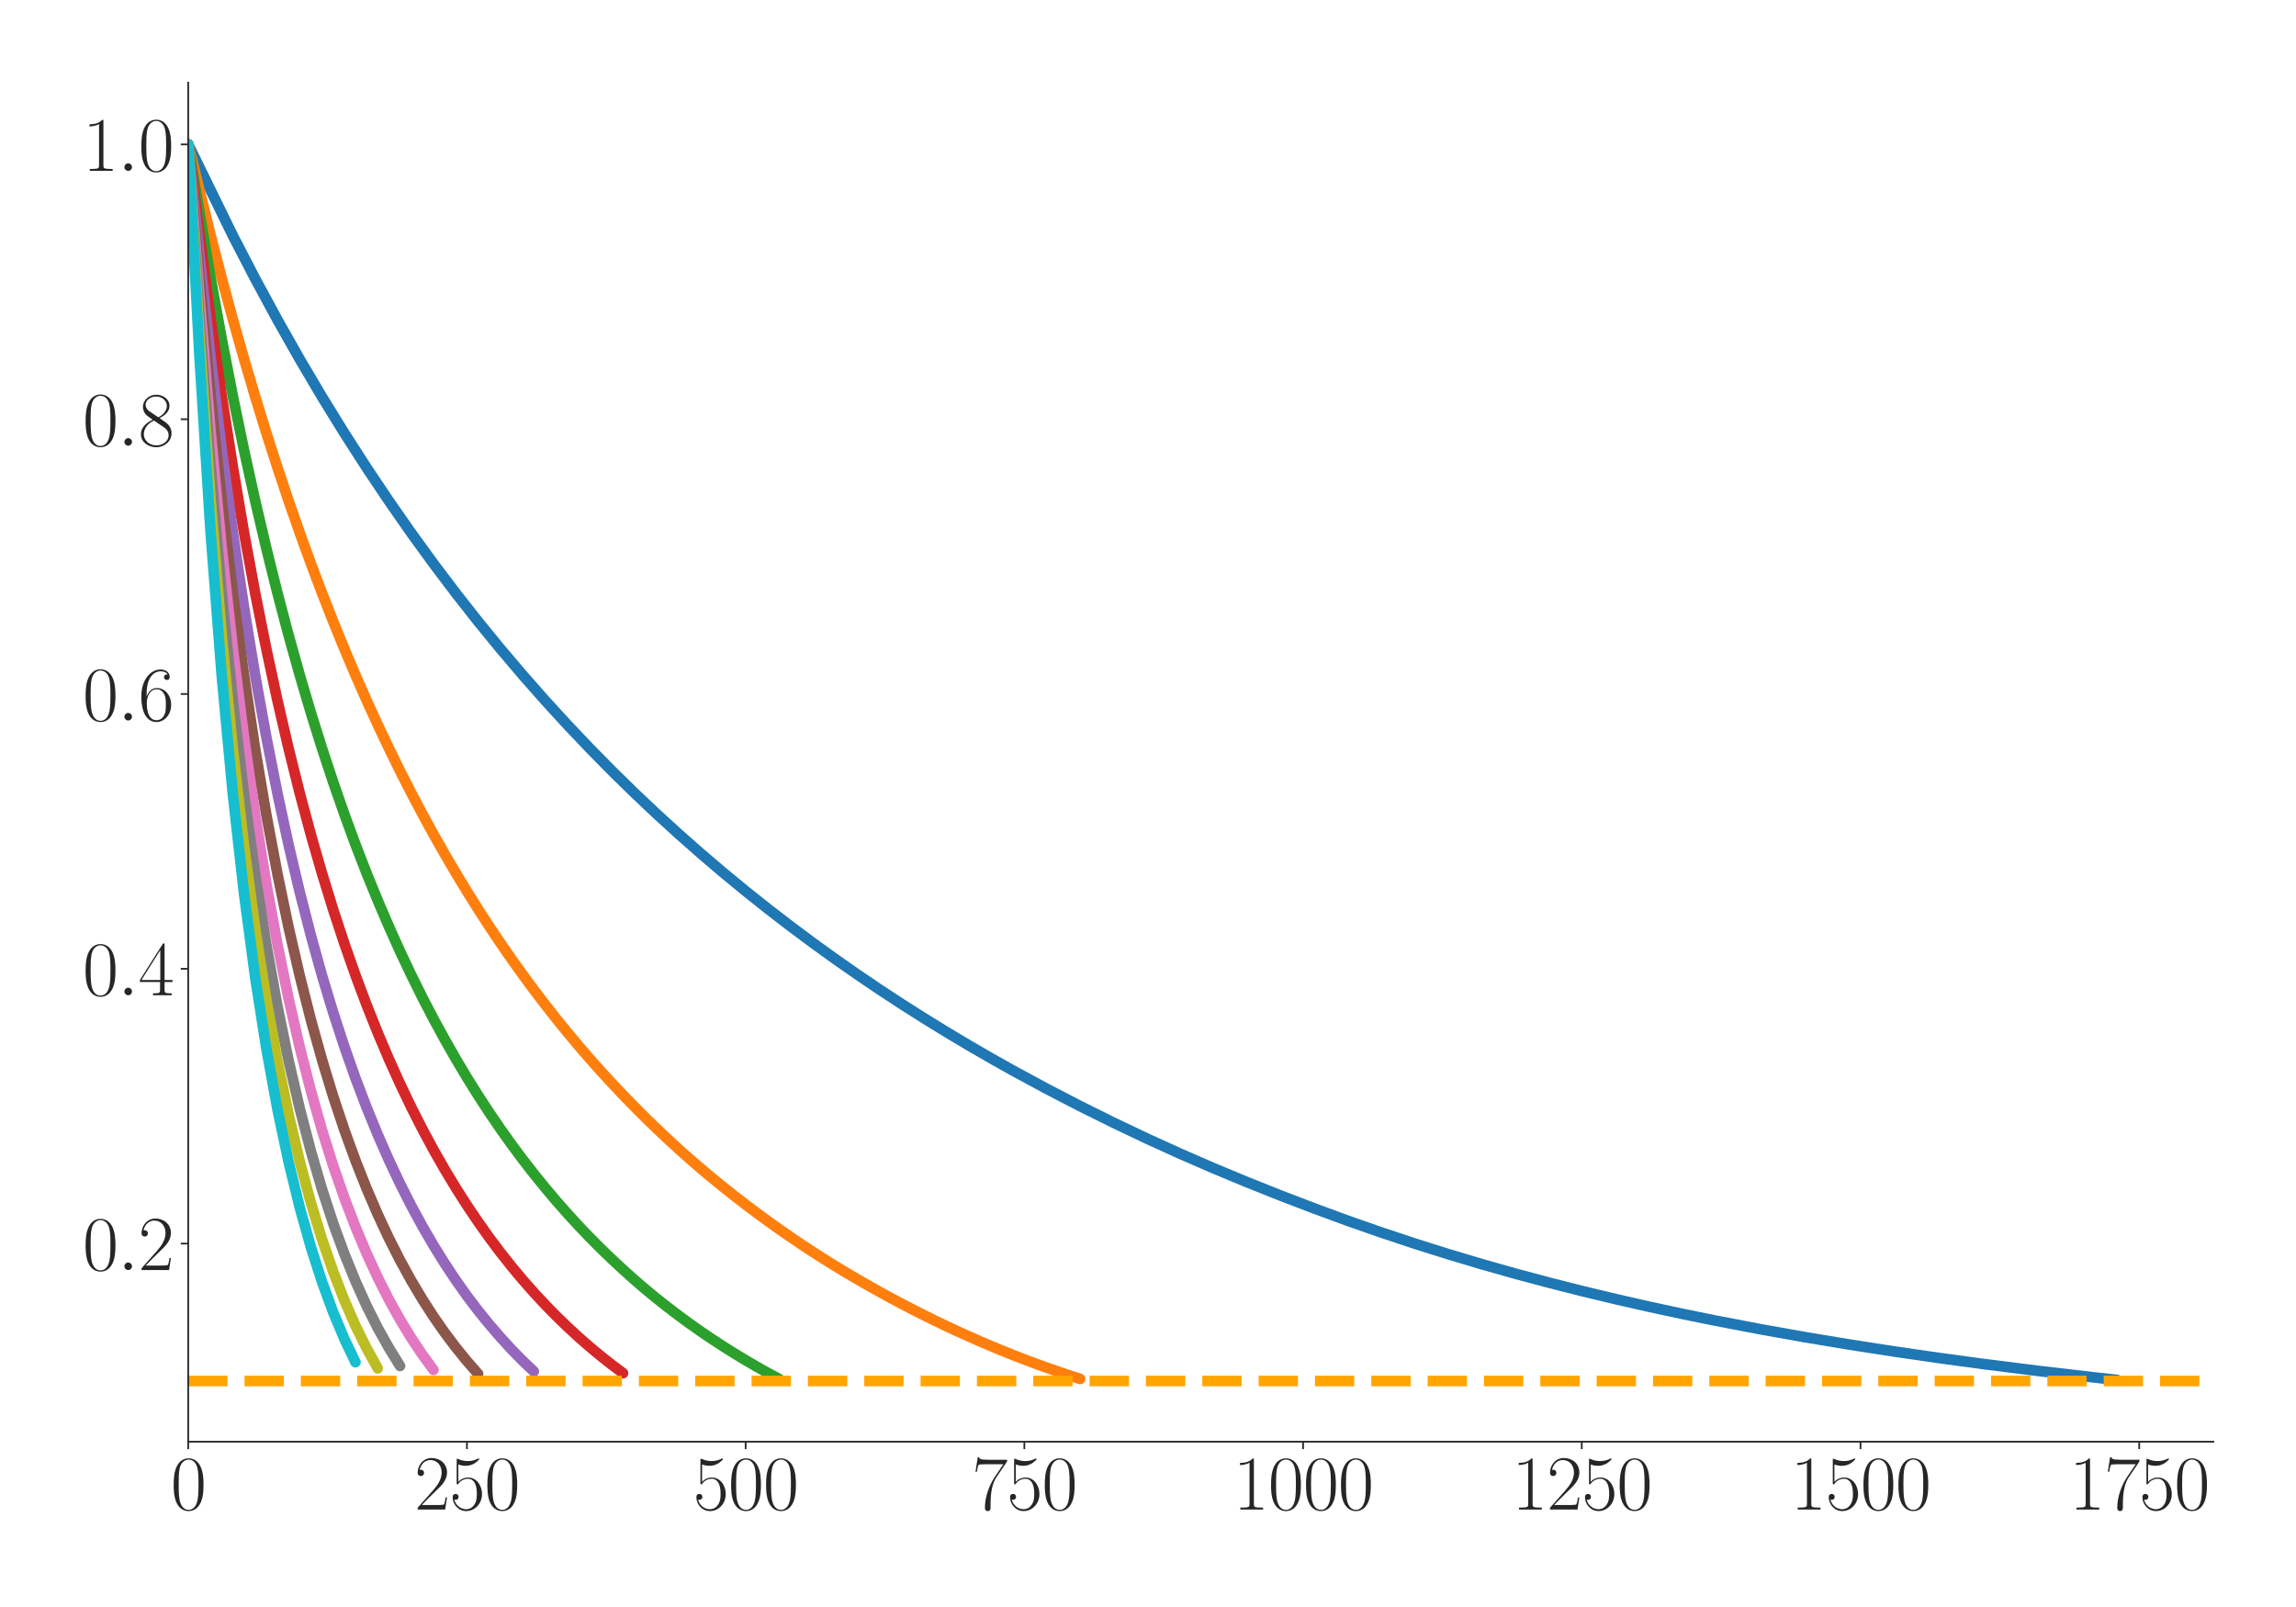 <?xml version="1.0" encoding="utf-8" standalone="no"?>
<!DOCTYPE svg PUBLIC "-//W3C//DTD SVG 1.1//EN"
  "http://www.w3.org/Graphics/SVG/1.1/DTD/svg11.dtd">
<svg xmlns:xlink="http://www.w3.org/1999/xlink" width="1080pt" height="756pt" viewBox="0 0 1080 756" xmlns="http://www.w3.org/2000/svg" version="1.1">
 <defs>
  <style type="text/css">*{stroke-linejoin: round; stroke-linecap: butt}</style>
 </defs>
 <g id="figure_1">
  <g id="patch_1">
   <path d="M 0 756 
L 1080 756 
L 1080 0 
L 0 0 
z
" style="fill: #ffffff"/>
  </g>
  <g id="axes_1">
   <g id="patch_2">
    <path d="M 88.532 678.237 
L 1041.12 678.237 
L 1041.12 38.88 
L 88.532 38.88 
z
" style="fill: #ffffff"/>
   </g>
   <g id="matplotlib.axis_1">
    <g id="xtick_1">
     <g id="line2d_1">
      <defs>
       <path id="m799bef26c2" d="M 0 0 
L 0 3.5 
" style="stroke: #262626; stroke-width: 0.8"/>
      </defs>
      <g>
       <use xlink:href="#m799bef26c2" x="88.532" y="678.237" style="fill: #262626; stroke: #262626; stroke-width: 0.8"/>
      </g>
     </g>
     <g id="text_1">
      <!-- $\mathdefault{0}$ -->
      <g style="fill: #262626" transform="translate(80.308 710.144) scale(0.36 -0.36)">
       <defs>
        <path id="CMR17-30" d="M 2688 2025 
C 2688 2416 2682 3080 2413 3591 
C 2176 4039 1798 4198 1466 4198 
C 1158 4198 768 4058 525 3597 
C 269 3118 243 2524 243 2025 
C 243 1661 250 1106 448 619 
C 723 -39 1216 -128 1466 -128 
C 1760 -128 2208 -7 2470 600 
C 2662 1042 2688 1559 2688 2025 
z
M 1466 -26 
C 1056 -26 813 325 723 812 
C 653 1188 653 1738 653 2096 
C 653 2588 653 2997 736 3387 
C 858 3929 1216 4096 1466 4096 
C 1728 4096 2067 3923 2189 3400 
C 2272 3036 2278 2607 2278 2096 
C 2278 1680 2278 1169 2202 792 
C 2067 95 1690 -26 1466 -26 
z
" transform="scale(0.016)"/>
       </defs>
       <use xlink:href="#CMR17-30" transform="scale(0.996)"/>
      </g>
     </g>
    </g>
    <g id="xtick_2">
     <g id="line2d_2">
      <g>
       <use xlink:href="#m799bef26c2" x="219.634" y="678.237" style="fill: #262626; stroke: #262626; stroke-width: 0.8"/>
      </g>
     </g>
     <g id="text_2">
      <!-- $\mathdefault{250}$ -->
      <g style="fill: #262626" transform="translate(194.961 710.144) scale(0.36 -0.36)">
       <defs>
        <path id="CMR17-32" d="M 2669 989 
L 2554 989 
C 2490 536 2438 459 2413 420 
C 2381 369 1920 369 1830 369 
L 602 369 
C 832 619 1280 1072 1824 1597 
C 2214 1967 2669 2402 2669 3035 
C 2669 3790 2067 4224 1395 4224 
C 691 4224 262 3604 262 3030 
C 262 2780 448 2748 525 2748 
C 589 2748 781 2787 781 3010 
C 781 3207 614 3264 525 3264 
C 486 3264 448 3258 422 3245 
C 544 3790 915 4058 1306 4058 
C 1862 4058 2227 3617 2227 3035 
C 2227 2479 1901 2000 1536 1584 
L 262 146 
L 262 0 
L 2515 0 
L 2669 989 
z
" transform="scale(0.016)"/>
        <path id="CMR17-35" d="M 730 3692 
C 794 3666 1056 3584 1325 3584 
C 1920 3584 2246 3911 2432 4100 
C 2432 4157 2432 4192 2394 4192 
C 2387 4192 2374 4192 2323 4163 
C 2099 4058 1837 3973 1517 3973 
C 1325 3973 1037 3999 723 4139 
C 653 4171 640 4171 634 4171 
C 602 4171 595 4164 595 4037 
L 595 2203 
C 595 2089 595 2057 659 2057 
C 691 2057 704 2070 736 2114 
C 941 2401 1222 2522 1542 2522 
C 1766 2522 2246 2382 2246 1289 
C 2246 1085 2246 715 2054 421 
C 1894 159 1645 25 1370 25 
C 947 25 518 320 403 814 
C 429 807 480 795 506 795 
C 589 795 749 840 749 1038 
C 749 1210 627 1280 506 1280 
C 358 1280 262 1190 262 1011 
C 262 454 704 -128 1382 -128 
C 2042 -128 2669 440 2669 1264 
C 2669 2030 2170 2624 1549 2624 
C 1222 2624 947 2503 730 2274 
L 730 3692 
z
" transform="scale(0.016)"/>
       </defs>
       <use xlink:href="#CMR17-32" transform="scale(0.996)"/>
       <use xlink:href="#CMR17-35" transform="translate(45.69 0) scale(0.996)"/>
       <use xlink:href="#CMR17-30" transform="translate(91.381 0) scale(0.996)"/>
      </g>
     </g>
    </g>
    <g id="xtick_3">
     <g id="line2d_3">
      <g>
       <use xlink:href="#m799bef26c2" x="350.736" y="678.237" style="fill: #262626; stroke: #262626; stroke-width: 0.8"/>
      </g>
     </g>
     <g id="text_3">
      <!-- $\mathdefault{500}$ -->
      <g style="fill: #262626" transform="translate(326.063 710.144) scale(0.36 -0.36)">
       <use xlink:href="#CMR17-35" transform="scale(0.996)"/>
       <use xlink:href="#CMR17-30" transform="translate(45.69 0) scale(0.996)"/>
       <use xlink:href="#CMR17-30" transform="translate(91.381 0) scale(0.996)"/>
      </g>
     </g>
    </g>
    <g id="xtick_4">
     <g id="line2d_4">
      <g>
       <use xlink:href="#m799bef26c2" x="481.838" y="678.237" style="fill: #262626; stroke: #262626; stroke-width: 0.8"/>
      </g>
     </g>
     <g id="text_4">
      <!-- $\mathdefault{750}$ -->
      <g style="fill: #262626" transform="translate(457.166 710.144) scale(0.36 -0.36)">
       <defs>
        <path id="CMR17-37" d="M 2886 3941 
L 2886 4081 
L 1382 4081 
C 634 4081 621 4165 595 4288 
L 480 4288 
L 294 3094 
L 410 3094 
C 429 3215 474 3540 550 3661 
C 589 3712 1062 3712 1171 3712 
L 2579 3712 
L 1869 2661 
C 1395 1954 1069 999 1069 165 
C 1069 89 1069 -128 1299 -128 
C 1530 -128 1530 89 1530 171 
L 1530 465 
C 1530 1508 1709 2196 2003 2636 
L 2886 3941 
z
" transform="scale(0.016)"/>
       </defs>
       <use xlink:href="#CMR17-37" transform="scale(0.996)"/>
       <use xlink:href="#CMR17-35" transform="translate(45.69 0) scale(0.996)"/>
       <use xlink:href="#CMR17-30" transform="translate(91.381 0) scale(0.996)"/>
      </g>
     </g>
    </g>
    <g id="xtick_5">
     <g id="line2d_5">
      <g>
       <use xlink:href="#m799bef26c2" x="612.941" y="678.237" style="fill: #262626; stroke: #262626; stroke-width: 0.8"/>
      </g>
     </g>
     <g id="text_5">
      <!-- $\mathdefault{1000}$ -->
      <g style="fill: #262626" transform="translate(580.043 710.144) scale(0.36 -0.36)">
       <defs>
        <path id="CMR17-31" d="M 1702 4058 
C 1702 4192 1696 4192 1606 4192 
C 1357 3916 979 3827 621 3827 
C 602 3827 570 3827 563 3808 
C 557 3795 557 3782 557 3648 
C 755 3648 1088 3686 1344 3839 
L 1344 461 
C 1344 236 1331 160 781 160 
L 589 160 
L 589 0 
C 896 0 1216 0 1523 0 
C 1830 0 2150 0 2458 0 
L 2458 160 
L 2266 160 
C 1715 160 1702 230 1702 458 
L 1702 4058 
z
" transform="scale(0.016)"/>
       </defs>
       <use xlink:href="#CMR17-31" transform="scale(0.996)"/>
       <use xlink:href="#CMR17-30" transform="translate(45.69 0) scale(0.996)"/>
       <use xlink:href="#CMR17-30" transform="translate(91.381 0) scale(0.996)"/>
       <use xlink:href="#CMR17-30" transform="translate(137.071 0) scale(0.996)"/>
      </g>
     </g>
    </g>
    <g id="xtick_6">
     <g id="line2d_6">
      <g>
       <use xlink:href="#m799bef26c2" x="744.043" y="678.237" style="fill: #262626; stroke: #262626; stroke-width: 0.8"/>
      </g>
     </g>
     <g id="text_6">
      <!-- $\mathdefault{1250}$ -->
      <g style="fill: #262626" transform="translate(711.145 710.144) scale(0.36 -0.36)">
       <use xlink:href="#CMR17-31" transform="scale(0.996)"/>
       <use xlink:href="#CMR17-32" transform="translate(45.69 0) scale(0.996)"/>
       <use xlink:href="#CMR17-35" transform="translate(91.381 0) scale(0.996)"/>
       <use xlink:href="#CMR17-30" transform="translate(137.071 0) scale(0.996)"/>
      </g>
     </g>
    </g>
    <g id="xtick_7">
     <g id="line2d_7">
      <g>
       <use xlink:href="#m799bef26c2" x="875.145" y="678.237" style="fill: #262626; stroke: #262626; stroke-width: 0.8"/>
      </g>
     </g>
     <g id="text_7">
      <!-- $\mathdefault{1500}$ -->
      <g style="fill: #262626" transform="translate(842.248 710.144) scale(0.36 -0.36)">
       <use xlink:href="#CMR17-31" transform="scale(0.996)"/>
       <use xlink:href="#CMR17-35" transform="translate(45.69 0) scale(0.996)"/>
       <use xlink:href="#CMR17-30" transform="translate(91.381 0) scale(0.996)"/>
       <use xlink:href="#CMR17-30" transform="translate(137.071 0) scale(0.996)"/>
      </g>
     </g>
    </g>
    <g id="xtick_8">
     <g id="line2d_8">
      <g>
       <use xlink:href="#m799bef26c2" x="1006.247" y="678.237" style="fill: #262626; stroke: #262626; stroke-width: 0.8"/>
      </g>
     </g>
     <g id="text_8">
      <!-- $\mathdefault{1750}$ -->
      <g style="fill: #262626" transform="translate(973.35 710.144) scale(0.36 -0.36)">
       <use xlink:href="#CMR17-31" transform="scale(0.996)"/>
       <use xlink:href="#CMR17-37" transform="translate(45.69 0) scale(0.996)"/>
       <use xlink:href="#CMR17-35" transform="translate(91.381 0) scale(0.996)"/>
       <use xlink:href="#CMR17-30" transform="translate(137.071 0) scale(0.996)"/>
      </g>
     </g>
    </g>
   </g>
   <g id="matplotlib.axis_2">
    <g id="ytick_1">
     <g id="line2d_9">
      <defs>
       <path id="m62076d4471" d="M 0 0 
L -3.5 0 
" style="stroke: #262626; stroke-width: 0.8"/>
      </defs>
      <g>
       <use xlink:href="#m62076d4471" x="88.532" y="585.034" style="fill: #262626; stroke: #262626; stroke-width: 0.8"/>
      </g>
     </g>
     <g id="text_9">
      <!-- $\mathdefault{0.2}$ -->
      <g style="fill: #262626" transform="translate(38.88 597.488) scale(0.36 -0.36)">
       <defs>
        <path id="CMMI12-3a" d="M 1178 307 
C 1178 492 1024 619 870 619 
C 685 619 557 466 557 313 
C 557 128 710 0 864 0 
C 1050 0 1178 153 1178 307 
z
" transform="scale(0.016)"/>
       </defs>
       <use xlink:href="#CMR17-30" transform="scale(0.996)"/>
       <use xlink:href="#CMMI12-3a" transform="translate(45.69 0) scale(0.996)"/>
       <use xlink:href="#CMR17-32" transform="translate(72.788 0) scale(0.996)"/>
      </g>
     </g>
    </g>
    <g id="ytick_2">
     <g id="line2d_10">
      <g>
       <use xlink:href="#m62076d4471" x="88.532" y="455.761" style="fill: #262626; stroke: #262626; stroke-width: 0.8"/>
      </g>
     </g>
     <g id="text_10">
      <!-- $\mathdefault{0.4}$ -->
      <g style="fill: #262626" transform="translate(38.88 468.214) scale(0.36 -0.36)">
       <defs>
        <path id="CMR17-34" d="M 2150 4122 
C 2150 4256 2144 4256 2029 4256 
L 128 1254 
L 128 1088 
L 1779 1088 
L 1779 457 
C 1779 224 1766 160 1318 160 
L 1197 160 
L 1197 0 
C 1402 0 1747 0 1965 0 
C 2182 0 2528 0 2733 0 
L 2733 160 
L 2611 160 
C 2163 160 2150 224 2150 457 
L 2150 1088 
L 2803 1088 
L 2803 1254 
L 2150 1254 
L 2150 4122 
z
M 1798 3703 
L 1798 1254 
L 256 1254 
L 1798 3703 
z
" transform="scale(0.016)"/>
       </defs>
       <use xlink:href="#CMR17-30" transform="scale(0.996)"/>
       <use xlink:href="#CMMI12-3a" transform="translate(45.69 0) scale(0.996)"/>
       <use xlink:href="#CMR17-34" transform="translate(72.788 0) scale(0.996)"/>
      </g>
     </g>
    </g>
    <g id="ytick_3">
     <g id="line2d_11">
      <g>
       <use xlink:href="#m62076d4471" x="88.532" y="326.488" style="fill: #262626; stroke: #262626; stroke-width: 0.8"/>
      </g>
     </g>
     <g id="text_11">
      <!-- $\mathdefault{0.6}$ -->
      <g style="fill: #262626" transform="translate(38.88 338.941) scale(0.36 -0.36)">
       <defs>
        <path id="CMR17-36" d="M 678 2176 
C 678 3690 1395 4032 1811 4032 
C 1946 4032 2272 4009 2400 3776 
C 2298 3776 2106 3776 2106 3553 
C 2106 3381 2246 3323 2336 3323 
C 2394 3323 2566 3348 2566 3560 
C 2566 3954 2246 4179 1805 4179 
C 1043 4179 243 3390 243 1984 
C 243 253 966 -128 1478 -128 
C 2099 -128 2688 427 2688 1283 
C 2688 2081 2170 2662 1517 2662 
C 1126 2662 838 2407 678 1960 
L 678 2176 
z
M 1478 25 
C 691 25 691 1200 691 1436 
C 691 1896 909 2560 1504 2560 
C 1613 2560 1926 2560 2138 2120 
C 2253 1870 2253 1609 2253 1289 
C 2253 944 2253 690 2118 434 
C 1978 171 1773 25 1478 25 
z
" transform="scale(0.016)"/>
       </defs>
       <use xlink:href="#CMR17-30" transform="scale(0.996)"/>
       <use xlink:href="#CMMI12-3a" transform="translate(45.69 0) scale(0.996)"/>
       <use xlink:href="#CMR17-36" transform="translate(72.788 0) scale(0.996)"/>
      </g>
     </g>
    </g>
    <g id="ytick_4">
     <g id="line2d_12">
      <g>
       <use xlink:href="#m62076d4471" x="88.532" y="197.215" style="fill: #262626; stroke: #262626; stroke-width: 0.8"/>
      </g>
     </g>
     <g id="text_12">
      <!-- $\mathdefault{0.8}$ -->
      <g style="fill: #262626" transform="translate(38.88 209.668) scale(0.36 -0.36)">
       <defs>
        <path id="CMR17-38" d="M 1741 2264 
C 2144 2467 2554 2773 2554 3263 
C 2554 3841 1990 4179 1472 4179 
C 890 4179 378 3759 378 3180 
C 378 3021 416 2747 666 2505 
C 730 2442 998 2251 1171 2130 
C 883 1983 211 1634 211 934 
C 211 279 838 -128 1459 -128 
C 2144 -128 2720 362 2720 1010 
C 2720 1590 2330 1857 2074 2029 
L 1741 2264 
z
M 902 2822 
C 851 2854 595 3051 595 3351 
C 595 3739 998 4032 1459 4032 
C 1965 4032 2336 3676 2336 3262 
C 2336 2669 1670 2331 1638 2331 
C 1632 2331 1626 2331 1574 2370 
L 902 2822 
z
M 2080 1519 
C 2176 1449 2483 1240 2483 851 
C 2483 381 2010 25 1472 25 
C 890 25 448 438 448 940 
C 448 1443 838 1862 1280 2060 
L 2080 1519 
z
" transform="scale(0.016)"/>
       </defs>
       <use xlink:href="#CMR17-30" transform="scale(0.996)"/>
       <use xlink:href="#CMMI12-3a" transform="translate(45.69 0) scale(0.996)"/>
       <use xlink:href="#CMR17-38" transform="translate(72.788 0) scale(0.996)"/>
      </g>
     </g>
    </g>
    <g id="ytick_5">
     <g id="line2d_13">
      <g>
       <use xlink:href="#m62076d4471" x="88.532" y="67.942" style="fill: #262626; stroke: #262626; stroke-width: 0.8"/>
      </g>
     </g>
     <g id="text_13">
      <!-- $\mathdefault{1.0}$ -->
      <g style="fill: #262626" transform="translate(38.88 80.395) scale(0.36 -0.36)">
       <use xlink:href="#CMR17-31" transform="scale(0.996)"/>
       <use xlink:href="#CMMI12-3a" transform="translate(45.69 0) scale(0.996)"/>
       <use xlink:href="#CMR17-30" transform="translate(72.788 0) scale(0.996)"/>
      </g>
     </g>
    </g>
   </g>
   <g id="line2d_14">
    <path d="M 88.532 67.942 
L 109.508 110.825 
L 119.997 131.063 
L 130.485 150.423 
L 140.973 168.953 
L 151.461 186.701 
L 161.949 203.711 
L 172.437 220.02 
L 182.926 235.669 
L 193.414 250.701 
L 203.902 265.14 
L 214.39 279.014 
L 224.878 292.354 
L 235.366 305.187 
L 245.855 317.543 
L 256.343 329.442 
L 266.831 340.906 
L 277.319 351.962 
L 287.807 362.618 
L 298.295 372.897 
L 308.784 382.817 
L 319.272 392.391 
L 329.76 401.639 
L 340.248 410.574 
L 350.736 419.211 
L 361.224 427.563 
L 371.713 435.644 
L 382.201 443.466 
L 392.689 451.038 
L 403.177 458.371 
L 413.665 465.473 
L 424.154 472.352 
L 434.642 479.014 
L 445.13 485.472 
L 455.618 491.735 
L 466.106 497.809 
L 476.594 503.7 
L 492.327 512.21 
L 508.059 520.359 
L 523.791 528.167 
L 539.523 535.655 
L 555.256 542.812 
L 570.988 549.656 
L 586.72 556.193 
L 602.452 562.473 
L 618.185 568.497 
L 633.917 574.285 
L 649.649 579.791 
L 665.381 585.021 
L 681.114 589.97 
L 696.846 594.677 
L 712.578 599.129 
L 728.31 603.344 
L 744.043 607.338 
L 759.775 611.117 
L 775.507 614.695 
L 791.239 618.082 
L 806.972 621.289 
L 827.948 625.305 
L 848.924 629.045 
L 869.901 632.532 
L 890.877 635.786 
L 911.853 638.826 
L 932.83 641.67 
L 959.05 644.972 
L 985.271 648.021 
L 995.759 649.176 
L 995.759 649.176 
" clip-path="url(#p99ef954def)" style="fill: none; stroke: #1f77b4; stroke-width: 5; stroke-linecap: round"/>
   </g>
   <g id="line2d_15">
    <path d="M 88.532 67.942 
L 93.776 89.249 
L 99.02 110.468 
L 104.264 130.749 
L 109.508 150.147 
L 114.753 168.712 
L 119.997 186.494 
L 125.241 203.535 
L 130.485 219.871 
L 135.729 235.546 
L 140.973 250.599 
L 146.217 265.062 
L 151.461 278.956 
L 156.705 292.315 
L 161.949 305.165 
L 167.193 317.536 
L 172.437 329.45 
L 177.682 340.927 
L 182.926 351.995 
L 188.17 362.663 
L 193.414 372.953 
L 198.658 382.883 
L 203.902 392.467 
L 209.146 401.723 
L 214.39 410.666 
L 219.634 419.309 
L 224.878 427.668 
L 230.122 435.754 
L 235.366 443.58 
L 240.611 451.158 
L 245.855 458.495 
L 251.099 465.601 
L 256.343 472.484 
L 261.587 479.151 
L 266.831 485.611 
L 272.075 491.878 
L 277.319 497.955 
L 282.563 503.848 
L 287.807 509.565 
L 293.051 515.116 
L 298.295 520.51 
L 303.54 525.752 
L 308.784 530.849 
L 314.028 535.808 
L 319.272 540.616 
L 324.516 545.285 
L 329.76 549.816 
L 335.004 554.211 
L 340.248 558.478 
L 345.492 562.64 
L 350.736 566.691 
L 355.98 570.637 
L 361.224 574.484 
L 366.469 578.228 
L 371.713 581.87 
L 376.957 585.415 
L 382.201 588.867 
L 387.445 592.226 
L 392.689 595.495 
L 397.933 598.674 
L 403.177 601.764 
L 408.421 604.77 
L 413.665 607.705 
L 418.909 610.569 
L 424.154 613.365 
L 429.398 616.098 
L 434.642 618.751 
L 439.886 621.335 
L 445.13 623.849 
L 450.374 626.291 
L 455.618 628.668 
L 460.862 630.979 
L 466.106 633.222 
L 471.35 635.399 
L 476.594 637.506 
L 481.838 639.543 
L 487.083 641.507 
L 492.327 643.397 
L 497.571 645.221 
L 502.815 646.989 
L 508.059 648.697 
" clip-path="url(#p99ef954def)" style="fill: none; stroke: #ff7f0e; stroke-width: 5; stroke-linecap: round"/>
   </g>
   <g id="line2d_16">
    <path d="M 88.532 67.942 
L 93.776 99.597 
L 99.02 130.435 
L 104.264 159.277 
L 109.508 186.287 
L 114.753 211.623 
L 119.997 235.427 
L 125.241 257.815 
L 130.485 278.896 
L 135.729 298.762 
L 140.973 317.519 
L 146.217 335.254 
L 151.461 352.002 
L 156.705 367.869 
L 161.949 382.963 
L 167.193 397.241 
L 172.437 410.779 
L 177.682 423.639 
L 182.926 435.88 
L 188.17 447.53 
L 193.414 458.622 
L 198.658 469.204 
L 203.902 479.293 
L 209.146 488.918 
L 214.39 498.115 
L 219.634 506.904 
L 224.878 515.303 
L 230.122 523.337 
L 235.366 531.024 
L 240.611 538.383 
L 245.855 545.435 
L 251.099 552.187 
L 256.343 558.66 
L 261.587 564.87 
L 266.831 570.831 
L 272.075 576.561 
L 277.319 582.052 
L 282.563 587.316 
L 287.807 592.37 
L 293.051 597.248 
L 298.295 601.96 
L 303.54 606.482 
L 308.784 610.801 
L 314.028 614.932 
L 319.272 618.928 
L 324.516 622.766 
L 329.76 626.461 
L 335.004 630.016 
L 340.248 633.439 
L 345.492 636.735 
L 350.736 639.907 
L 355.98 642.96 
L 361.224 645.896 
L 366.469 648.72 
" clip-path="url(#p99ef954def)" style="fill: none; stroke: #2ca02c; stroke-width: 5; stroke-linecap: round"/>
   </g>
   <g id="line2d_17">
    <path d="M 88.532 67.942 
L 93.776 109.749 
L 99.02 149.593 
L 104.264 186.077 
L 109.508 219.572 
L 114.753 250.397 
L 119.997 278.84 
L 125.241 305.121 
L 130.485 329.467 
L 135.729 352.061 
L 140.973 373.065 
L 146.217 392.617 
L 151.461 410.848 
L 156.705 427.877 
L 161.949 443.811 
L 167.193 458.744 
L 172.437 472.75 
L 177.682 485.889 
L 182.926 498.244 
L 188.17 509.863 
L 193.414 520.81 
L 198.658 531.141 
L 203.902 540.895 
L 209.146 550.098 
L 214.39 558.789 
L 219.634 567.009 
L 224.878 574.789 
L 230.122 582.166 
L 235.366 589.168 
L 240.611 595.797 
L 245.855 602.073 
L 251.099 608.026 
L 256.343 613.671 
L 261.587 619.031 
L 266.831 624.127 
L 272.075 628.96 
L 277.319 633.548 
L 282.563 637.908 
L 287.807 642.054 
L 293.051 645.989 
" clip-path="url(#p99ef954def)" style="fill: none; stroke: #d62728; stroke-width: 5; stroke-linecap: round"/>
   </g>
   <g id="line2d_18">
    <path d="M 88.532 67.942 
L 93.776 119.71 
L 99.02 167.991 
L 104.264 211.299 
L 109.508 250.297 
L 114.753 285.544 
L 119.997 317.525 
L 125.241 346.586 
L 130.485 373.114 
L 135.729 397.373 
L 140.973 419.598 
L 146.217 440.028 
L 151.461 458.869 
L 156.705 476.246 
L 161.949 492.31 
L 167.193 507.189 
L 172.437 520.988 
L 177.682 533.804 
L 182.926 545.725 
L 188.17 556.831 
L 193.414 567.185 
L 198.658 576.847 
L 203.902 585.877 
L 209.146 594.324 
L 214.39 602.226 
L 219.634 609.626 
L 224.878 616.543 
L 230.122 623.005 
L 235.366 629.102 
L 240.611 634.822 
L 245.855 640.174 
L 251.099 645.16 
" clip-path="url(#p99ef954def)" style="fill: none; stroke: #9467bd; stroke-width: 5; stroke-linecap: round"/>
   </g>
   <g id="line2d_19">
    <path d="M 88.532 67.942 
L 93.776 129.478 
L 99.02 185.664 
L 104.264 235.058 
L 109.508 278.721 
L 114.753 317.488 
L 119.997 352.141 
L 125.241 383.141 
L 130.485 411.027 
L 135.729 436.222 
L 140.973 458.991 
L 146.217 479.716 
L 151.461 498.536 
L 156.705 515.746 
L 161.949 531.476 
L 167.193 545.892 
L 172.437 559.135 
L 177.682 571.315 
L 182.926 582.529 
L 188.17 592.864 
L 193.414 602.403 
L 198.658 611.208 
L 203.902 619.354 
L 209.146 626.893 
L 214.39 633.841 
L 219.634 640.305 
L 224.878 646.301 
" clip-path="url(#p99ef954def)" style="fill: none; stroke: #8c564b; stroke-width: 5; stroke-linecap: round"/>
   </g>
   <g id="line2d_20">
    <path d="M 88.532 67.942 
L 93.776 139.066 
L 99.02 202.643 
L 104.264 257.459 
L 109.508 305.052 
L 114.753 346.645 
L 119.997 383.204 
L 125.241 415.497 
L 130.485 444.162 
L 135.729 469.717 
L 140.973 492.578 
L 146.217 513.099 
L 151.461 531.604 
L 156.705 548.339 
L 161.949 563.439 
L 167.193 577.156 
L 172.437 589.645 
L 177.682 600.992 
L 182.926 611.334 
L 188.17 620.773 
L 193.414 629.396 
L 198.658 637.27 
L 203.902 644.455 
" clip-path="url(#p99ef954def)" style="fill: none; stroke: #e377c2; stroke-width: 5; stroke-linecap: round"/>
   </g>
   <g id="line2d_21">
    <path d="M 88.532 67.942 
L 93.776 148.476 
L 99.02 218.975 
L 104.264 278.608 
L 109.508 329.501 
L 114.753 373.294 
L 119.997 411.22 
L 125.241 444.279 
L 130.485 473.282 
L 135.729 498.829 
L 140.973 521.425 
L 146.217 541.508 
L 151.461 559.439 
L 156.705 575.466 
L 161.949 589.793 
L 167.193 602.678 
L 172.437 614.302 
L 177.682 624.732 
L 182.926 634.091 
L 188.17 642.603 
" clip-path="url(#p99ef954def)" style="fill: none; stroke: #7f7f7f; stroke-width: 5; stroke-linecap: round"/>
   </g>
   <g id="line2d_22">
    <path d="M 88.532 67.942 
L 93.776 157.709 
L 99.02 234.683 
L 104.264 298.593 
L 109.508 352.235 
L 114.753 397.703 
L 119.997 436.537 
L 125.241 469.99 
L 130.485 498.978 
L 135.729 524.219 
L 140.973 546.34 
L 146.217 565.822 
L 151.461 582.99 
L 156.705 598.156 
L 161.949 611.646 
L 167.193 623.632 
L 172.437 634.245 
L 177.682 643.737 
" clip-path="url(#p99ef954def)" style="fill: none; stroke: #bcbd22; stroke-width: 5; stroke-linecap: round"/>
   </g>
   <g id="line2d_23">
    <path d="M 88.532 67.942 
L 93.776 166.772 
L 99.02 249.802 
L 104.264 317.498 
L 109.508 373.406 
L 114.753 420.122 
L 119.997 459.5 
L 125.241 493.035 
L 130.485 521.748 
L 135.729 546.519 
L 140.973 567.995 
L 146.217 586.672 
L 151.461 603.002 
L 156.705 617.302 
L 161.949 629.824 
L 167.193 640.826 
" clip-path="url(#p99ef954def)" style="fill: none; stroke: #17becf; stroke-width: 5; stroke-linecap: round"/>
   </g>
   <g id="line2d_24">
    <path d="M 88.532 649.671 
L 1041.12 649.671 
" clip-path="url(#p99ef954def)" style="fill: none; stroke-dasharray: 18.5,8; stroke-dashoffset: 0; stroke: #ffa500; stroke-width: 5"/>
   </g>
   <g id="patch_3">
    <path d="M 88.532 678.237 
L 88.532 38.88 
" style="fill: none; stroke: #262626; stroke-width: 0.8; stroke-linejoin: miter; stroke-linecap: square"/>
   </g>
   <g id="patch_4">
    <path d="M 88.532 678.237 
L 1041.12 678.237 
" style="fill: none; stroke: #262626; stroke-width: 0.8; stroke-linejoin: miter; stroke-linecap: square"/>
   </g>
  </g>
 </g>
 <defs>
  <clipPath id="p99ef954def">
   <rect x="88.532" y="38.88" width="952.588" height="639.357"/>
  </clipPath>
 </defs>
</svg>
